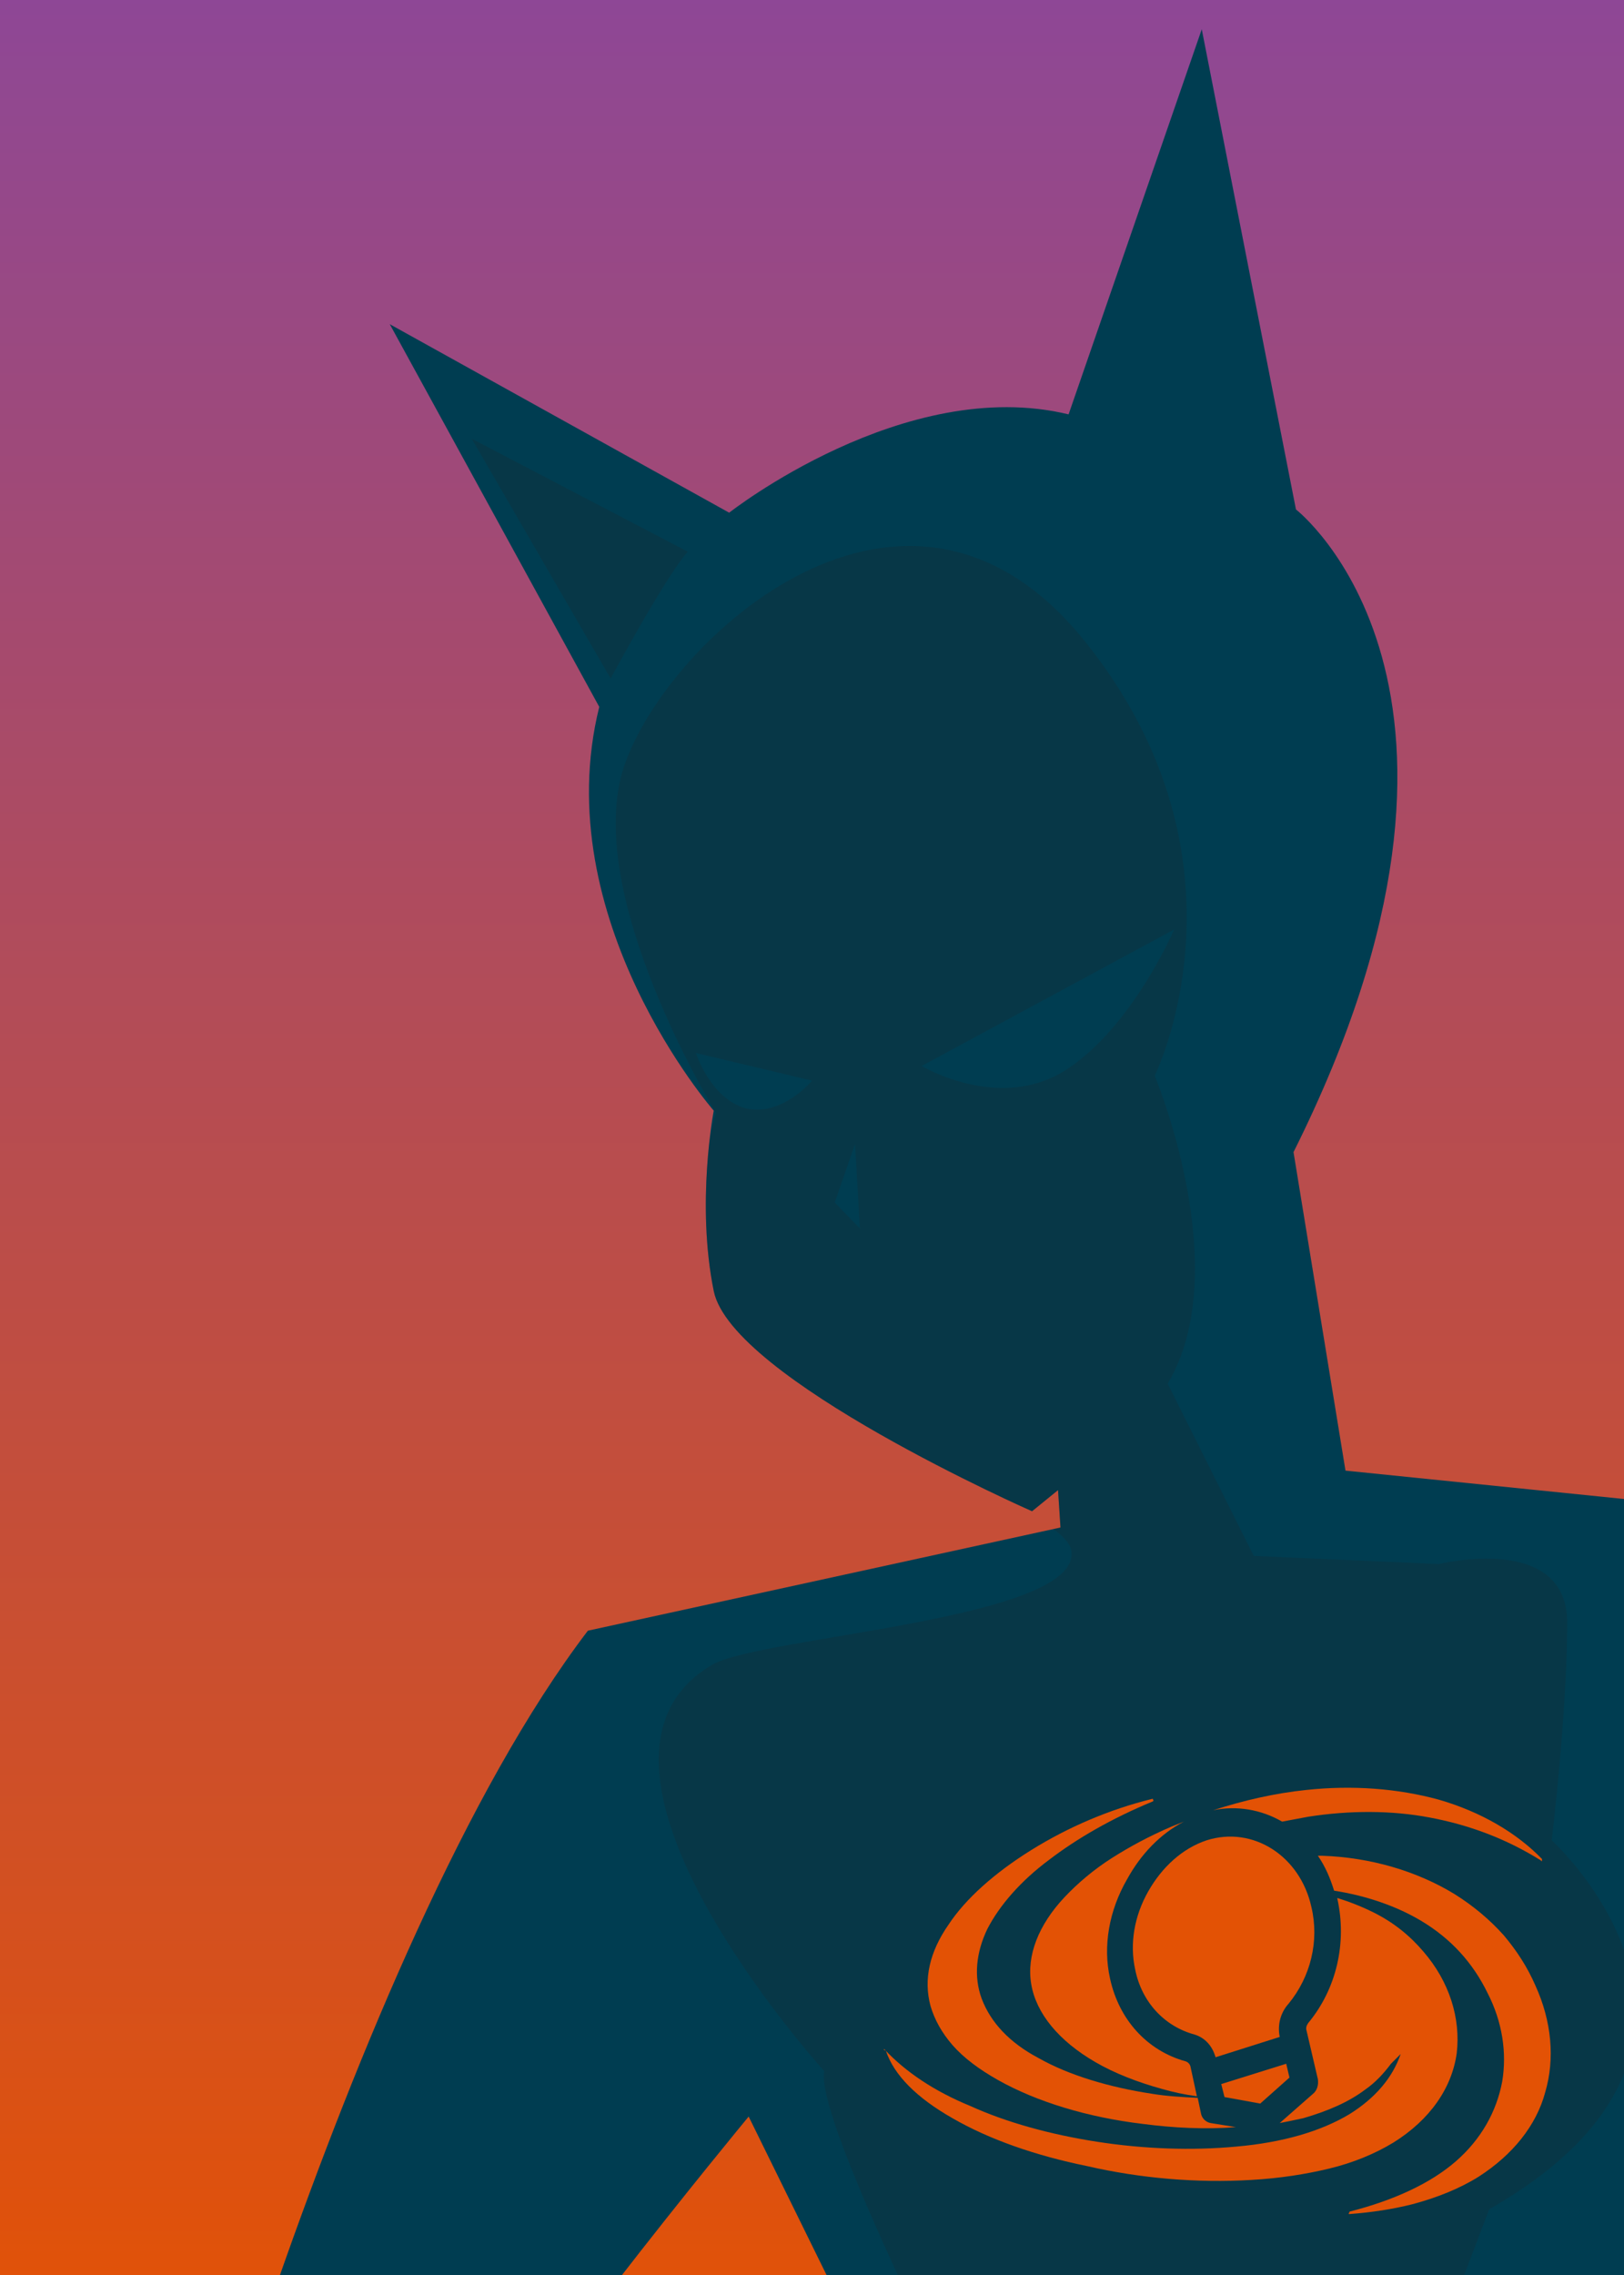 <?xml version="1.0" encoding="utf-8"?>
<!-- Generator: Adobe Illustrator 19.2.1, SVG Export Plug-In . SVG Version: 6.00 Build 0)  -->
<svg version="1.1" id="Layer_1" xmlns="http://www.w3.org/2000/svg" xmlns:xlink="http://www.w3.org/1999/xlink" x="0px" y="0px"
	 width="200px" height="280px" viewBox="0 0 200 280" style="enable-background:new 0 0 200 280;" xml:space="preserve">
<style type="text/css">
	.st0{fill:url(#SVGID_1_);}
	.st1{fill:#003D51;}
	.st2{opacity:0.2;clip-path:url(#SVGID_3_);fill:#231F20;enable-background:new    ;}
	.st3{fill:#E35205;}
	.st4{opacity:0.2;fill:#231F20;enable-background:new    ;}
</style>
<g>
	
		<linearGradient id="SVGID_1_" gradientUnits="userSpaceOnUse" x1="99.452" y1="288.564" x2="99.452" y2="-6" gradientTransform="matrix(1 0 0 -1 0 282)">
		<stop  offset="0" style="stop-color:#8C4799"/>
		<stop  offset="1" style="stop-color:#E35205"/>
	</linearGradient>
	<path class="st0" d="M200.4,288H-1.4c-2.3,0-4.1-1.9-4.1-4.1V-2.4c0-2.2,1.9-4.1,4.1-4.1h201.8c2.3,0,4.1,1.9,4.1,4.1v286.2
		C204.6,286.1,202.8,288,200.4,288z"/>
	<g>
		<g>
			<g>
				<path class="st1" d="M18.7,330.7c0,0,23.8-90.8,53.7-130l58.2-12.7l-0.3-4.6l-3.2,2.6c0,0-37-16.3-39.2-27.1s0-22.2,0-22.2
					S67.3,113.1,73.8,87L48,39.9l41.8,23.2c0,0,21.6-17,41.8-12.1L148,3.6l11.6,59.1c0,0,28.3,21.9-0.3,79.1l6.4,39.2l39.3,4
					c0,0,8,50.3-9,111.4L173.2,333l-56.9-23.5l-24.1-49c0,0-32.2,38.9-34.7,47.7S18.7,330.7,18.7,330.7z"/>
				<g>
					<g>
						<defs>
							<path id="SVGID_2_" d="M18.7,330.7c0,0,23.8-90.8,53.7-130l58.2-12.7l-0.3-4.6l-3.2,2.6c0,0-37-16.3-39.2-27.1s0-22.2,0-22.2
								S67.3,113.1,73.8,87L48,39.9l41.8,23.2c0,0,21.6-17,41.8-12.1L148,3.6l11.6,59.1c0,0,28.3,21.9-0.3,79.1l6.4,39.2l39.3,4
								c0,0,8,50.3-9,111.4L173.2,333l-56.9-23.5l-24.1-49c0,0-32.2,38.9-34.7,47.7S18.7,330.7,18.7,330.7z"/>
						</defs>
						<clipPath id="SVGID_3_">
							<use xlink:href="#SVGID_2_"  style="overflow:visible;"/>
						</clipPath>
						<path class="st2" d="M88.2,137c0,0-16.7-27.1-11.3-42.8s34.7-42.5,56.6-15.4s8.7,53.6,8.7,53.6s10,23.8,1.6,37.9l10.6,21.2
							l22.8,1c0,0,15.8-3.9,15.8,7.2s-1.9,26.8-1.9,26.8s27.7,25.2-7.7,45.4l-16,42.1l-41.8-3.6c0,0-25.4-48.4-24.1-55.5
							c0,0-34.4-37.9-13.8-50c5.9-3.5,46.1-5.6,44.2-14.2c-1.4-6.3-44.2-18.4-45.2-25C84.2,150.2,88.2,137,88.2,137z"/>
					</g>
					<g>
						<polygon class="st3" points="158.4,254 158.8,255.7 155.2,258.9 150.8,258.1 150.4,256.5 						"/>
						<path class="st3" d="M142,221.7c-5.1,2.1-9.4,4.6-12.8,7.2c-3.5,2.6-6.1,5.6-7.6,8.5c-1.4,2.9-1.7,5.9-0.7,8.6
							c1.1,2.9,3.4,5.4,7,7.3c3.7,2.1,8.7,3.6,14,4.4c1.8,0.3,3.7,0.4,5.6,0.5l0.4,1.9c0.1,0.6,0.6,1.1,1.2,1.2l3.1,0.5
							c-3.7,0.3-7.7,0.1-11.5-0.4c-6.7-0.8-13-2.7-17.8-5.4c-2.3-1.3-4.2-2.7-5.6-4.3c-1.3-1.5-2.2-3.1-2.7-4.8
							c-0.9-3.3-0.1-6.7,2.2-10c2.1-3.2,5.7-6.4,10.2-9.2c4.5-2.8,9.6-5,14.9-6.3c0.1,0,0.1,0,0.1,0.1
							C142.1,221.6,142,221.7,142,221.7z"/>
						<path class="st3" d="M136.7,243.5c1.1,5.1,4.6,8.9,9.3,10.2c0.3,0.1,0.5,0.3,0.6,0.6l0.8,3.7c-1.5-0.2-2.9-0.5-4.3-0.9
							c-2.9-0.8-5.8-1.9-8.2-3.3c-4.5-2.6-7.3-6-7.9-9.6c-0.6-3.5,0.9-7.3,4.1-10.7c1.6-1.7,3.6-3.4,5.8-4.8
							c2.2-1.4,4.6-2.7,7.4-3.9c0.5-0.2,1-0.4,1.5-0.6c-2.9,1.5-5.3,4-7,7.1C136.6,235.1,135.8,239.5,136.7,243.5z"/>
						<path class="st3" d="M161.5,234.7c1,4.2-0.1,8.6-2.8,11.9c-1,1.1-1.4,2.6-1.1,4.1l-7.9,2.5c-0.4-1.4-1.3-2.4-2.6-2.8
							c-3.7-1-6.5-4-7.3-8c-0.7-3.2-0.1-6.6,1.6-9.6c1.7-3,4.2-5.3,7.2-6.3C154.3,224.7,160.1,228.4,161.5,234.7z"/>
						<path class="st3" d="M161.1,223.6c-1.1,0.2-2.1,0.4-3.2,0.6c-2.6-1.5-5.6-2-8.5-1.4c3.7-1.2,7.6-2.1,11.5-2.5
							c5.6-0.6,11.2-0.2,16.3,1.2c5.2,1.5,9.6,4.1,12.7,7.3c0,0,0,0.1,0,0.2c0,0.1-0.1,0.1-0.1,0c-4.3-2.7-8.9-4.4-13.7-5.3
							C171.4,222.8,166.2,222.8,161.1,223.6z"/>
						<path class="st3" d="M108.9,252.2L108.9,252.2c2.6,2.8,6.2,5.2,10.6,7l0,0c4.4,2,9.8,3.5,15.6,4.4s11.7,1.1,17.1,0.6
							c5.8-0.5,10.5-1.9,14-4c3.2-2,5.3-4.5,6.3-7.4c-0.4,0.4-0.8,0.8-1.2,1.2c-0.9,1.2-1.9,2.3-3.2,3.2c-2,1.5-4.5,2.6-7.6,3.5
							c-0.9,0.2-1.9,0.4-2.9,0.6l4.1-3.6c0.5-0.4,0.7-1.1,0.6-1.8l-1.4-6c-0.1-0.3,0-0.6,0.2-0.9c3.5-4.2,4.8-9.9,3.6-15.3v-0.1
							c1.6,0.5,3.1,1.1,4.5,1.8c2.4,1.2,4.4,2.8,6.1,4.8c3.2,3.7,4.6,8.2,4.1,12.5c-0.6,4.3-3.3,8.2-7.8,11c-2.3,1.4-5,2.5-7.9,3.2
							s-6.1,1.2-9.6,1.4c-6.7,0.4-13.7-0.2-20.2-1.7c-6.4-1.3-12.1-3.3-16.6-5.9c-4.4-2.5-7.2-5.3-8.2-8.3
							C108.8,252.3,108.8,252.2,108.9,252.2z"/>
						<path class="st3" d="M166.2,272.2c5.5-1.4,10-3.5,13.1-6.2s5-6.1,5.7-9.8c0.6-3.6,0-7.4-1.8-10.9c-1.8-3.7-4.5-6.7-8.2-8.9
							c-3-1.8-6.8-3.1-10.7-3.7c-0.5-1.6-1.1-3-2-4.3c0.2,0,0.3,0,0.5,0c6,0.2,11.7,1.9,16.3,4.7c2.4,1.5,4.4,3.2,6.1,5.1
							c1.6,1.9,2.9,3.9,3.9,6.2c2,4.4,2.4,9,1.2,13.1c-1.1,4.1-4,7.7-8.2,10.4c-2.4,1.5-5.2,2.6-8.2,3.4c-2.4,0.6-5,1-7.7,1.2
							c-0.1,0-0.1,0-0.1-0.1C166.2,272.3,166.2,272.2,166.2,272.2z"/>
					</g>
				</g>
				<g>
					<path class="st1" d="M113.5,131.2l31.1-16.8c0,0-5.1,11.9-13.2,17.2C123.2,137,113.5,131.2,113.5,131.2z"/>
				</g>
				<g>
					<path class="st1" d="M85.7,129.6L100,133c0,0-3.7,4.5-8.2,3.4C87.5,135.2,85.7,129.6,85.7,129.6z"/>
				</g>
				<g>
					<path class="st4" d="M75.2,83.5c0,0,6.8-12.6,9.5-15.6L58.1,54L75.2,83.5z"/>
				</g>
				<g>
					<polygon class="st1" points="105.3,140.8 102.8,148 105.9,151.2 					"/>
				</g>
			</g>
		</g>
	</g>
</g>
</svg>
